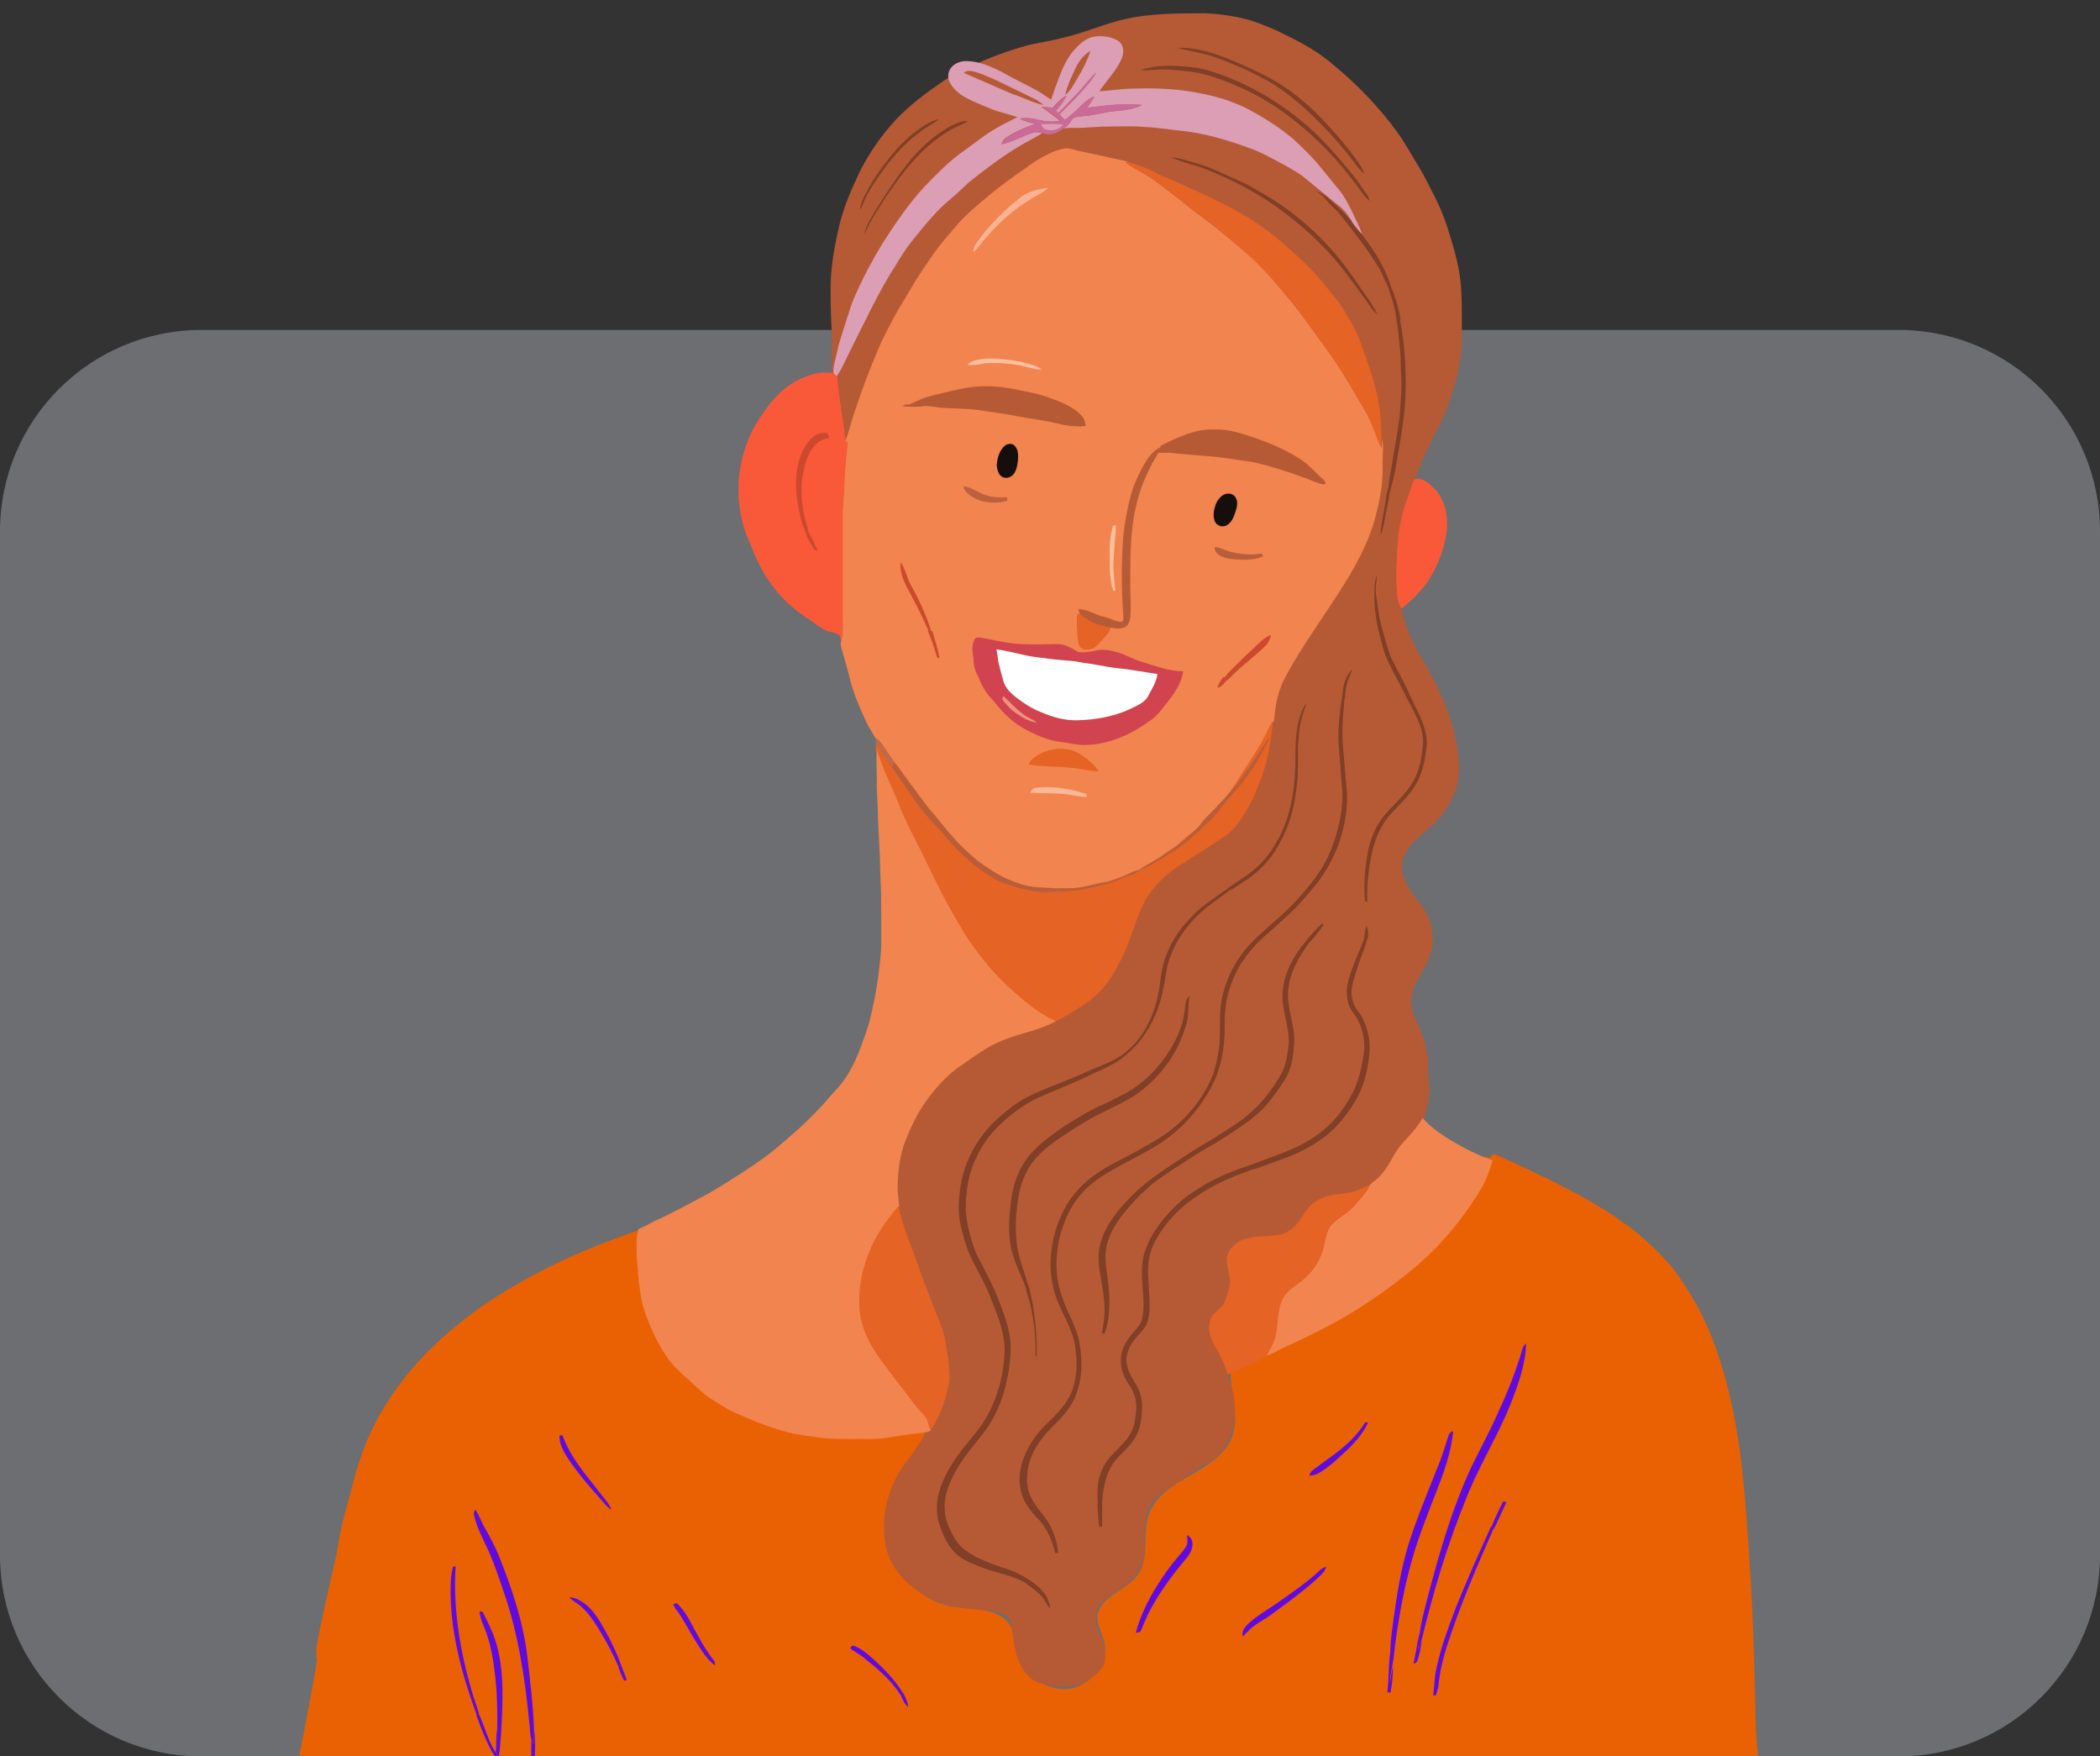 <?xml version="1.0" encoding="utf-8"?><!--Generator: Adobe Illustrator 25.2.0, SVG Export Plug-In . SVG Version: 6.00 Build 0)--><svg version="1.1" id="Layer_1" xmlns="http://www.w3.org/2000/svg" xmlns:xlink="http://www.w3.org/1999/xlink" x="0px" y="0px" viewBox="0 0 536 448.2" style="enable-background:new 0 0 536 448.2" xml:space="preserve"><rect x="0" y="0" width="536" height="448.2" fill="#333333" stroke="none"/><style type="text/css">.st0{opacity:0.35;}
	.st1{fill:#D6DCE5;}
	.st2{fill:#EA6103;}
	.st3{fill:#B65A35;}
	.st4{fill:#F2844F;}
	.st5{fill:#E56324;}
	.st6{fill:#F95939;}
	.st7{fill:#DC9EB5;}
	.st8{fill:#C96A98;}
	.st9{fill:#803F26;}
	.st10{fill:#DC9EB4;}
	.st11{fill:#FDB391;}
	.st12{fill:#FEBFA1;}
	.st13{fill:#160E0B;}
	.st14{fill:#B75B36;}
	.st15{fill:#BC603D;}
	.st16{fill:#FEBF9D;}
	.st17{fill:#CC492F;}
	.st18{fill:#B95E3A;}
	.st19{fill:#D1434F;}
	.st20{fill:#FFFFFF;}
	.st21{fill:#F09280;}
	.st22{fill:#C06946;}
	.st23{fill:#FDB796;}
	.st24{fill:#B95D38;}
	.st25{fill:#600ADD;}</style><g class="st0"><path class="st1" d="M484.6,448.2H51.4C23,448.2,0,425.2,0,396.8V135.6c0-28.4,23-51.4,51.4-51.4h433.2c28.4,0,51.4,23,51.4,51.4
		v261.2C536,425.2,513,448.2,484.6,448.2z"/></g><g><g><path class="st2" d="M76.7,446.5c-0.1,0.6-0.2,1.1-0.2,1.7h372.2c-0.1-1.1-0.2-2.1-0.3-3.2c-0.3-3.5-0.3-6.9-0.4-10.4
			c-0.3-15.6-1-31.3-2.2-46.9c-1-13.9-2.5-27-6.8-40.6c-2.1-6.5-4.4-11.9-8.2-17.9c-0.9-1.4-1.9-2.8-2.8-4.2
			c-0.8-1.1-1.6-2.1-2.8-3.4c-2.3-2.5-4.7-4.8-7.4-7c-1.3-1.1-2-1.6-3.6-2.7c-1.4-1-2.8-2-4.3-2.9c-2.9-1.9-6-3.6-9-5.2
			c-6.1-3.2-12.3-6.1-18.6-8.9c-0.2-0.1-0.3-0.2-0.5-0.3c-0.2,0-0.3,0-0.5,0c-0.6,0-0.9,0.6-1,1c-0.3-0.2-0.7-0.3-1-0.5
			c-1.3,2.5-4.3,3.4-6.9,3.7c-3,0.4-6,0.5-9,0.5c-1.2,0-2.4,0-3.6,0.1c-0.1,0-0.4,0-0.6,0.1c-2.9,5.8-7.3,11-12.1,15.4
			c-8.2,7.4-17.8,13.3-25.7,21c-3.2,3.1-6.2,6.7-7.1,11.1c-1.2,6.5,2.5,13.4,0.2,19.6c-3.5,9.3-18.1,10.5-21.3,19.9
			c-1.7,4.9,0.3,10.9-2.7,15.2c-2.9,4.3-10.1,5.7-10.4,10.9c-0.1,2.2,1.2,4.1,1.7,6.2c1.5,5.8-3.8,12-9.8,12.2
			c-6,0.3-11.5-4.7-12.7-10.5c-0.4-1.8-0.4-3.7-1.3-5.4c-2.5-4.8-9.3-4.3-14.7-5.1c-12.5-1.9-21-17.2-16.1-28.9
			c3-7,9.8-12.7,9.8-20.4c0-5.4-3.5-10.1-6.4-14.7c-8.1-12.8-12.1-28.2-11.3-43.3c0.2-3.6,1.2-7.9,4.6-9c1.4-0.4,2.9-0.2,4.3-0.6
			c1.4-0.4,2.6-2.1,1.8-3.3c-23.9,12.2-50.7,17.6-75.7,27.3c-25,9.7-49.7,25.4-60.4,50c-1.7,4-3,8.1-4,12.2
			c-0.2,0.8-0.4,1.5-0.6,2.3c-0.8,2.8-1.6,5.5-2.2,8.4c-0.4,2-0.8,4-1.1,6.1c-0.2,0.8-0.4,1.5-0.5,2.3c-0.8,3.3-3.9,17.1-4.5,20.7
			c-0.3,1.5-0.4,3-0.1,4.4c-0.1,0.4-0.1,0.9-0.2,1.3C80.5,427,77.7,441.4,76.7,446.5z"/><path class="st3" d="M287.9,4.7c5.9-1.2,11.9-1.3,17.9-1.3c1.9-0.1,3.9,0.1,5.8,0.3c2.8,0.4,5.5,0.8,8.2,1.7
			c2.9,1,5.8,2.2,8.5,3.6c4.3,2.1,8.6,4.5,12.2,7.7c6.1,5,11.6,10.8,16.2,17.1c2,2.8,3.6,5.8,5.4,8.7c1.6,2.6,2.9,5.4,4.3,8.1
			c1.7,3.4,3,7,4,10.6c1.4,4.5,2.5,9.1,2.6,13.8c0.2,4,0.1,8.1,0.1,12.1c-0.1,5-1.3,9.8-2.9,14.5c-1.2,4.1-3.4,7.8-5.2,11.6
			c-2.2,4.2-3.8,8.7-5.3,13.2c-2.1,5.3-2.9,11-2.9,16.7c-0.1,2.8-0.1,5.6,0.1,8.4c0.5,3.1,1.2,6.2,2.4,9.1c1.3,3.6,3.4,6.9,5.2,10.2
			c3.8,6.8,6.8,14.1,7.7,21.9c0.1,2.3,0.4,4.7-0.2,7.1c-0.9,3.7-2.9,7.1-5.5,9.9c-2.4,2.4-5.4,4.2-7.3,7.1c-1.5,2.2-1.9,5.2-0.7,7.6
			c1.5,3.9,5,6.5,6.4,10.4c1.1,3.4,1.1,7.2-0.5,10.4c-0.8,2-2.1,3.8-3.1,5.7c-0.8,1.6-1.2,3.5-1.1,5.3c0.2,3,2.1,5.5,3,8.4
			c0.8,2.5,1.4,5,1.3,7.6c-0.1,2,0.3,4,0.3,6.1c0.1,2.8-1,5.5-1.6,8.3c-0.3-0.1-0.5-0.2-0.8-0.4c-0.3,0.6-0.5,1.2-0.8,1.8
			c0.4,0.1,0.7,0.3,1.1,0.4c-1,4.3-2.3,8.6-4.5,12.4c-2.6,4.7-6.2,8.6-9.9,12.4c-2.9,2.8-5.9,5.5-9.2,7.9
			c-5.1,3.9-10.5,7.5-15.3,11.8c-1.9,1.8-4,3.6-5.5,5.8c-0.9,1.3-1.9,2.6-2.7,4c-1.2,1.9-1.8,4.2-2.1,6.4c-0.2,1.2-0.1,2.5,0.4,3.7
			c0.8,1.8,1.2,3.8,1.2,5.8c0,2.4,0.3,5-0.7,7.3c-1.3,3-3.2,5.9-6.2,7.4c-2,1-3.9,2.3-5.7,3.7c-2.7,2.1-6,3.4-8.2,6.1
			c-2.3,3.1-2.2,7.3-2.2,11c0.2,2.8-0.5,5.6-2.2,7.8c-1.5,2-3.6,3.3-5.6,4.6c-1.7,1.1-3.5,2.4-4.3,4.3c-0.7,2.1-0.3,4.4,0.8,6.3
			c1.1,1.9,1.4,4.1,1.3,6.3c0,1.1-0.6,2.1-1.3,2.8c-1.1,1.2-2.3,2.2-3.7,3c-1.5,0.9-3.3,1-5,1.1c-2.3,0.2-4.6-0.1-6.7-0.8
			c-1.6-0.5-3-1.6-3.9-3c-2-2.6-2.6-6-3-9.3c-0.2-1.4-0.2-2.9-1-4.1c-0.9-1.3-2.5-1.6-3.9-1.9c-3.6-0.6-7.3-0.5-10.8-1.4
			c-3.9-0.9-7.6-2.8-10.7-5.4c-3.2-2.8-5.7-6.7-6.2-11c-0.9-5.9,0.4-12,3.3-17.2c1.3-2.4,3.3-4.5,4.7-6.8c1-1.5,2.1-3,2.9-4.6
			c1-2.1,0.5-4.6-0.3-6.7c-0.8-2.3-1.8-4.6-2.8-6.9c-2.6-4.8-5.6-9.4-8.1-14.3c-1.8-4-3.2-8.3-4.4-12.5c-0.6-2.1-1.1-4.2-1.4-6.4
			c-0.8-6.1-0.5-12.3-0.1-18.4c0.1-1.5,0.3-3,0.5-4.4c3.3-1,6.6-2.2,10-3.3c0.1-0.5,0.2-1,0.3-1.5c-3.3,0.9-6.6,2.2-9.9,3.2
			c2.6-9.1,7.8-17.2,13.8-24.4c2.8-3.4,5.8-6.6,8.7-9.8c2.9-3.1,5.7-6.2,8.8-9.2c2.5-2.5,5.2-4.9,7.5-7.7c3-3.6,6.1-7.1,9.1-10.8
			c2.5-3.2,5-6.6,5.9-10.6c1.4-5.8,1.6-11.8,0.6-17.7c-1.3-8-4.4-15.6-7.8-22.9c-4.4-9.3-9.4-18.3-15.2-26.8
			c-2.9-4.4-5.8-8.7-8.9-12.8c-1.8-2.3-3.6-4.7-5.9-6.6c-1.4-1.3-2.9-2.4-4.6-3.1c-2.5-1.1-5.2-1.3-7.7-2c-2.8-0.8-5.9-1.3-8.1-3.4
			c-1.4-1.3-2.2-3-3-4.7c-1.9-3.8-2.6-8-2.8-12.2l-0.4,0.1c0.1-1.3,0.4-2.5,0.4-3.8c0-1.9,0.3-3.8,0.8-5.5c0.6-1.7,0.4-3.5,0.5-5.2
			c0.1-3.2,0-6.4,0-9.7c-0.2-3.5-0.3-7-0.3-10.5c-0.1-5.8,1-11.5,2.3-17.1c1.2-4.8,3.2-9.3,5.3-13.7c2.4-4.7,5.5-9.1,9.1-13
			c3.7-3.9,8.1-7.1,12.5-10.1c2.3-1.5,4.8-2.7,7.3-3.8c4.3-2,8.7-3.6,13.3-4.9c2.9-0.8,5.9-1.1,8.8-1.9
			C276.7,8.5,282.1,5.9,287.9,4.7z"/></g><g><path class="st4" d="M269.4,38.5c1.3-0.4,2.7-0.9,4-0.5c3.5,1,7.1,1.5,10.6,2.4c1.4,0.3,2.8,0.5,4.2,1c-0.2,0-0.6,0-0.8,0.1
			c2.1,1.6,4.6,2.7,6.8,4.2c3.1,2.3,6.2,4.6,9.2,7.1c2.5,2,5.2,3.8,7.7,5.9c2.5,2.1,5.1,4.1,7.5,6.3c3.5,3.1,6.6,6.6,9.6,10.3
			c3.9,4.5,7.2,9.5,10.8,14.3c2.7,3.8,5.1,7.7,7.4,11.7c1.1,1.9,2.4,3.8,3.3,5.9c1.1,2.3,1.8,4.7,2.9,7.1c0.1-0.8,0.1-1.5,0.2-2.3
			c0.4,2.4,0,4.8,0.1,7.2c0.1,5-1,9.9-2.4,14.7c-3.2,9.9-9.5,18.3-15.1,26.9c-2.7,4-5.3,8.1-7.5,12.3c-1.4,2.8-2.2,5.7-2.5,8.8
			c-0.1,0.7-0.1,1.4-0.3,2.1c-1.4,2.2-2.4,4.7-3.7,6.9c-1.9,3.1-4,6.2-6,9.2c-2.3,3.4-4.6,6.8-7.7,9.5c-2,2.1-4.6,3.5-6.6,5.6
			c-2.8,2.7-6.2,4.8-9.5,6.7c-2.8,1.6-5.9,2.3-8.9,3.3c-2.6,0.8-5.3,1.7-8.1,1.5c-1-0.1-2,0.5-3,0.7c-5.2,0.6-10.5-0.3-15.3-2.5
			c-3.3-1.6-6.2-3.8-9-6.2c-3.4-3-6.1-6.6-9-10.1c-3-3.6-5.5-7.5-8.4-11.2c-1.9-2.8-3.9-5.5-6-8.2c-0.9-1.8-2.1-3.4-2.9-5.2
			c-1.5-3.3-3-6.6-3.9-10.1c-0.7-2.7-1.4-5.4-2.2-8c-0.2-0.6-0.4-1.3-0.3-1.9c0.6-2.2,0.4-4.5,0.4-6.8c0.1-8.7,0-17.3,0-26
			c0-2.2,0.4-4.4,0.4-6.6c0.1-3.9,0.5-7.8,0.9-11.7c-0.2,0.1-0.4,0.1-0.6,0.2c0-0.1,0-0.4,0-0.5c0.9-2.1,1.4-4.3,2.1-6.5
			c1.9-5.8,4-11.5,6.4-17.1c1.1-2.7,2.5-5.2,3.8-7.7s2.9-4.9,4.3-7.3c1.9-3.4,4.1-6.5,6.3-9.7c1.7-2.3,3.6-4.5,5.5-6.7
			c2.1-2.5,4.6-4.6,7.1-6.7c3.5-3,7.2-5.7,11-8.3C264.6,40.8,266.9,39.5,269.4,38.5z"/><path class="st5" d="M287.3,41.5c0.2,0,0.6,0,0.8-0.1c2.6,0.7,5.1,1.7,7.5,3c2.1,1.1,4.3,1.7,6.4,2.8c1.9,1,3.8,1.7,5.7,2.6
			c3.1,1.5,6.3,3,9.3,4.8c4.7,2.6,9,6.1,13,9.7c2.9,2.6,5.7,5.3,8.1,8.4c1.4,1.9,3.1,3.6,4.4,5.6c1.8,3,3.7,5.9,4.8,9.2
			c1.1,3.2,2.3,6.3,3.2,9.5c1.5,4.8,2.1,9.8,2.1,14.8c0,0.8-0.1,1.5-0.2,2.3c-1-2.3-1.8-4.8-2.9-7.1c-0.9-2.1-2.2-3.9-3.3-5.9
			c-2.3-4-4.7-7.9-7.4-11.7c-3.6-4.8-6.9-9.8-10.8-14.3c-3-3.6-6.1-7.2-9.6-10.3c-2.5-2.2-5-4.2-7.5-6.3c-2.4-2.1-5.2-3.8-7.7-5.9
			c-3-2.5-6.1-4.8-9.2-7.1C292,44.1,289.5,43.1,287.3,41.5z"/><path class="st6" d="M206,96c2.2-0.9,4.8-1.2,7.1-0.7c0.6,0.2,0.6,0.9,0.6,1.4c0.5,5.2,1.5,10.4,2.1,15.6c0,0.1,0,0.4,0,0.5
			c0.2-0.1,0.4-0.1,0.6-0.2c-0.4,3.9-0.8,7.8-0.9,11.7c-0.1,2.2-0.4,4.4-0.4,6.6c0,8.7,0,17.3,0,26c0,2.3,0.2,4.6-0.4,6.8
			c-0.1-0.5-0.2-1-0.3-1.4c-0.7-0.8-1.8-0.9-2.7-1.1c-1.1-0.3-2.1-1-3-1.6c-2-1.5-4.2-2.7-6.1-4.4c-4.2-3.4-7.4-7.9-9.6-12.8
			c-1-2.5-2.2-4.9-3-7.5c-3.2-10-1.3-21.4,5-29.8C197.7,101.1,201.3,97.6,206,96z"/><path class="st6" d="M360.9,122.6c0.2-0.5,0.8-0.4,1.2-0.4c1.5,0.1,2.6,1.2,3.6,2.1c3,2.7,3.9,7,3.6,10.8c-0.5,4.6-2.2,9.1-4.7,13
			c-1.8,2.8-4.3,5-6.8,7.2c-1.3-1.5-1.2-3.6-1.3-5.5c-0.3-3.4,0-6.8,0.2-10.3c0.2-3.7,0.8-7.3,2-10.8
			C359.5,126.7,360,124.5,360.9,122.6z"/><path class="st5" d="M321.2,190.8c1.4-2.2,2.3-4.7,3.7-6.9c-0.4,5.1-1.3,10.2-3.1,15c-1.1,2.8-2.2,5.7-3.9,8.3
			c-1.3,2.2-2.8,4.4-4.9,5.9c-3.4,2.4-6.9,4.5-10.4,6.8c-4.2,2.4-7.9,5.7-10.3,9.9c-2.3,4.2-3.3,8.9-5.3,13.2
			c-2.1,4.7-4.8,9.4-9.1,12.5c-2.8,1.9-5.6,3.8-8.8,5.2c-4.2-1.9-7.9-5-11.3-8.1c-3.5-3.1-6.6-6.8-9.3-10.5
			c-2.5-3.3-4.3-6.9-6.4-10.4c-2.6-4.8-4.9-9.7-7.3-14.5c-2-3.9-4-7.7-5.6-11.8c-1-2.7-2.3-5.3-3.4-7.9c-0.8-1.9-1.4-3.9-2.2-5.9
			c-0.2-0.8,0-1.6,0.1-2.3c2.1,2.7,4.1,5.4,6,8.2c2.8,3.7,5.4,7.6,8.4,11.2c2.8,3.5,5.6,7.1,9,10.1c2.8,2.4,5.7,4.6,9,6.2
			c4.7,2.2,10.1,3.1,15.3,2.5c1-0.2,1.9-0.8,3-0.7c2.8,0.2,5.5-0.7,8.1-1.5c3-1,6.1-1.7,8.9-3.3c3.4-1.9,6.7-4,9.5-6.7
			c2-2,4.6-3.5,6.6-5.6c3.1-2.7,5.4-6.1,7.7-9.5C317.2,196.9,319.3,193.9,321.2,190.8z"/><path class="st4" d="M258,252.4c-3.5-3.1-6.6-6.8-9.3-10.5c-2.5-3.3-4.4-6.9-6.4-10.4c-2.7-4.7-4.9-9.7-7.3-14.5
			c-2-3.9-4-7.7-5.6-11.8c-1-2.7-2.3-5.3-3.4-7.9c-0.8-1.9-1.4-3.9-2.2-5.9c-0.2,2.4,0,4.8,0,7.3c-0.1,3.4,0.3,6.8,0.3,10.2
			c0.2,3.4,0.3,6.8,0.5,10.2c0,3.5,0.3,7,0.3,10.5c0,4.2,0.1,8.5,0,12.7c-0.5,6.1-1.4,12.1-2.9,18c-0.7,2.8-1.8,5.5-2.8,8.2
			c-1.1,2.7-2.4,5.3-4.2,7.7c-1.2,1.6-2.7,3-4,4.6c-3.2,3.6-6.6,6.9-10.2,9.9c-1.8,1.6-3.7,3.2-5.6,4.6c-4,2.9-8.2,5.5-12.4,8.1
			c-2.8,1.7-5.7,3.1-8.6,4.7c-2.3,1.1-4.5,2.4-6.8,3.3c-0.8,0.4-1.6,0.9-2.4,1.3c-0.2,0.1-0.4,0.2-0.5,0.2c-0.2,0.1-0.4,0.2-0.6,0.3
			c-0.3,0.2-0.6,0.3-0.9,0.4c-0.7,2-0.5,4.2-0.5,6.3c0.2,3.7,0.5,7.4,1.1,11.1c0.5,2.7,1.5,5.4,2.6,7.9c1.1,2.6,2.5,5.2,4.1,7.5
			c2.2,3.2,5.5,5.6,8.3,8.3c2,1.9,4.4,3.2,6.7,4.6c1.9,1.2,4,1.9,6,2.8c3,1.3,6.2,2.4,9.4,3.3c2.6,0.7,5.3,1,8,1.4
			c3.6,0.5,7.2,0.4,10.8,0.4c2.3,0,4.5,0.1,6.7-0.3c2.8-0.4,5.6-0.9,8.4-1.2c1-0.1,2.1-0.1,3-0.7c-0.4-0.7-0.6-1.5-0.8-2.3
			c-0.3-1-1-1.7-1.7-2.4c-1.4-1.5-2.6-3.1-3.8-4.8c-1.1-1.5-2.4-3-3.5-4.5c-2.7-3.6-5.5-7.1-7.1-11.3c-1.1-3-1.6-6.2-1.3-9.4
			c0.3-4.2,1.5-8.4,3.3-12.3c1.7-3.8,4.2-7.1,6.8-10.2c-0.1-1.6-0.4-3.2-0.4-4.8c0.1-4,0.5-8.1,2-11.9c1.4-3.5,3-6.9,5.2-10
			c2.5-3.5,5.4-6.8,9-9.2c3.2-2.2,6.3-4.6,9.9-6.1c4.6-2.1,9.8-2.7,14.3-5.2C265.1,258.6,261.5,255.5,258,252.4z"/><path class="st4" d="M371.4,291.6c-3-1.7-6-3.7-8.3-6.3c-1.4,2.5-3.4,4.5-5.3,6.6c-2.2,2.5-3.2,5.8-5.6,8.2
			c-0.7,0.9-1.8,1.4-2.5,2.2c-0.4,0.8-0.9,1.7-1.5,2.4c-1.4,1.6-2.6,3.3-4.3,4.6c-1.7,1.4-3.9,2.4-4.9,4.5c-0.8,1.9-0.9,3.9-1.6,5.8
			c-0.8,2.5-2.4,4.7-4.3,6.5c-1.6,1.5-3.7,2.5-5.1,4.3c-2,2.8-1.8,6.5-2.3,9.8c-0.4,2.1-1.4,4-2.5,5.8c1.5-0.5,2.8-1.3,4.2-2
			c4.1-1.8,8.1-3.8,12.1-5.9c7.4-3.9,14.3-8.7,20.8-14c7.1-5.8,13-12.9,17.7-20.7c1.4-2.3,2.2-4.8,3-7.3
			C377.6,294.9,374.4,293.4,371.4,291.6z"/><path class="st5" d="M346.8,303.6c1-0.4,1.9-0.9,2.9-1.3c-0.4,0.8-0.9,1.7-1.5,2.4c-1.4,1.6-2.6,3.3-4.3,4.6
			c-1.7,1.4-3.9,2.4-4.9,4.5c-0.8,1.9-0.9,3.9-1.6,5.8c-0.8,2.5-2.4,4.7-4.3,6.5c-1.6,1.5-3.7,2.5-5.1,4.3c-2,2.8-1.7,6.5-2.3,9.8
			c-0.3,2.1-1.4,4-2.5,5.8c-1.8,1.3-4,2.1-6,3.1c-1.3,0.6-2.5,1.2-3.9,1.6c-0.6-2.3-1.6-4.5-2.8-6.5c-0.9-1.6-1.9-3.3-1.9-5.3
			c0.1-1.4,0.3-2.9,1.4-3.8c1.2-1.1,2.5-2.1,2.9-3.7c0.5-1.7,1.3-3.3,1-5.1c-0.2-1.6-0.8-3.2-0.8-4.8c0.1-2,1.6-3.8,3.3-4.8
			c1.8-0.8,3.9-1.2,5.9-1.2c1.9-0.2,4-0.1,5.8-0.9c1.7-0.8,3.1-2.3,4.1-3.9c0.9-1.4,1.8-2.9,3.3-3.9c1.8-1.3,4-1.9,6.2-2.1
			C343.5,304.5,345.2,304.3,346.8,303.6z"/><path class="st5" d="M222.5,318c1.7-3.8,4.2-7.1,6.8-10.2c0.9,4.2,2.5,8.2,4,12.2c1.4,4,2.8,8,4.4,11.9c0.7,2.1,1.7,4,2.4,6.1
			c1.2,3,1.5,6.2,2,9.4c0.1,2.2,0.5,4.4-0.1,6.5c-0.8,3.9-2.2,7.7-4.4,11c-0.4-0.7-0.6-1.5-0.8-2.3c-0.3-1-1.1-1.7-1.7-2.4
			c-1.4-1.5-2.6-3.1-3.8-4.8c-1.1-1.5-2.4-3-3.5-4.5c-2.7-3.6-5.5-7.1-7.1-11.3c-1.1-3-1.6-6.2-1.3-9.4
			C219.5,326,220.8,321.8,222.5,318z"/></g><g><path class="st5" d="M275,156.7c1.8-0.3,3.4,0.8,4.8,1.6c1.1,0.7,2.4,1.1,3.6,1.4c0.2,1.4-1,2.3-1.8,3.3c-1,1-1.9,2.4-3.4,2.7
			c-0.8,0.1-1.9,0.2-2.5-0.6s-0.6-1.9-0.7-2.8C274.9,160.5,274.7,158.6,275,156.7z"/><path class="st5" d="M263.7,193.5c2.4-1.9,5.8-2.8,8.8-2.3c1.9,0.3,3.6,1.4,5.1,2.6c1,0.9,2.1,1.8,2.8,3c-2.5,0-4.8-0.8-7.3-0.9
			c-3.5-0.4-7-0.2-10.5-0.8C262.8,194.5,263.2,193.9,263.7,193.5z"/><path class="st7" d="M279.7,9.3c2-0.2,4.1,0.1,5.8,1.2c1.5,1.1,1.4,3.2,0.7,4.7c-1.4,3-3.8,5.4-5.6,8.1c3-0.2,6-0.7,9-0.7
			c8-0.3,16,0.5,23.7,3c1.9,0.8,3.9,1.4,5.7,2.5c3.9,2.1,7.7,4.5,11.1,7.4c2.4,2.2,4.8,4.5,6.8,7c1.5,1.8,3,3.7,4.5,5.5
			c1.6,1.8,2.7,4,3.8,6.2c0.8,1.9,1.9,3.6,2.4,5.6c-1-1.1-1.9-2.2-2.7-3.4c0.1,0,0.3,0.1,0.5,0.2c-0.6-0.2-1.4-1.9-1.9-2.4
			c-0.7-0.8-1.5-1.6-2.4-2.2c-1.6-1.3-8.4-6.9-8.8-7.2c-1.8-1.2-3.7-2.3-5.6-3.3c-2.4-1.3-4.9-2.7-7.5-3.6c-5.9-2.2-12-4-18.3-4.6
			c-2.9-0.3-5.8-0.8-8.8-0.9c-3.2-0.3-6.5-0.1-9.7-0.1c-2,0-3.9,0.2-5.9,0.3c-1.7,0.1-3.4-0.1-5.1,0.2c0.6-0.4,1.2-0.8,1.6-1.4
			c0.4-0.5,0.7-1.3,1.5-1.5s1.6-0.2,2.3-0.3c2.8-0.2,5.5-1.1,8.3-1.3c2.2-0.2,4.4-0.5,6.4-1.5c-4.7-0.5-9.4,0.2-14.1,0.7
			c0.8-0.9,1.4-1.9,1.9-2.9c-1.8,0.7-3.1,2.1-4.4,3.4c-1,0.9-2,1.8-3.1,2.6c-0.5-0.5-0.9-1-1.4-1.4c1.6-1.7,3.4-3.3,5-5.1
			c1.5-1.8,3.3-3.5,4.4-5.6c-1.8,1.6-3.2,3.7-4.9,5.4c-1.6,1.6-3.1,3.3-4.8,5c-0.2-0.2-0.4-0.4-0.7-0.6c1-1.2,2-2.5,2.7-3.9
			c-1.3,0.8-2.4,1.9-3.4,3.1c-1-0.1-2-0.2-3-0.3c1.6,1.2,3.3,2.3,4.8,3.6c-2.1,0.5-4.3,0.1-6.4-0.4c-1.3-0.3-2.6-0.4-3.8-0.1
			c1.3,0.7,2.6,1,4,1.3c-2.6,0.9-5.2,2-7.5,3.5c-0.6,0.4-0.9,1.1-1.2,1.7c2.9-0.6,5.4-2.2,8.2-3c0.7-0.2,1.5,0,2.2,0.2
			c-2.2,1.4-4.6,2.5-6.8,3.9c-4.2,2.6-8.1,5.6-12,8.7c-1.5,1.4-3,2.9-4.6,4.2c-3.8,3.1-6.8,7-9.9,10.8c-1.6,2-2.9,4.1-4.2,6.3
			c-2.3,3.5-4.2,7.1-6.1,10.8c-2.6,5.1-5.1,10.2-7.6,15.3c-0.4,0.7-0.8,1.4-1.2,2c-0.4-0.4-1-0.7-0.9-1.2c0-1.6,0.6-3.2,0.9-4.7
			c0.6-2.9,1.6-5.7,2.5-8.6c0.7-2,1.2-4,2.1-5.9c2-4.6,4.4-9.1,7-13.4c3.3-5.1,6.7-10.2,10.8-14.6c2.8-2.9,5.6-5.8,8.9-8.3
			c3.2-2.2,6.2-4.8,9.6-6.7c1.7-1,3.5-1.8,5.2-2.7c-2.2-0.8-4.5-1.2-6.7-2.1s-4.4-1.8-6.5-2.9c-1.7-0.9-3.2-2.2-4.1-3.9
			c-0.6-1.2-0.5-2.8,0.5-3.9s2.6-1.6,4.1-1.5c3.1,0.1,5.9,1.4,8.6,2.7c3.1,1.8,6.4,3.3,9.6,5.1c1,0.6,2,1.4,3.1,2
			c0.7-2.1,1.4-4.1,2.2-6.1c1-2.6,2.2-5.1,4.2-7.1C276.1,10.7,277.7,9.5,279.7,9.3z M274.1,18.3c-0.9,1.9-1.8,3.9-2.2,5.9
			c1.3-1,2.1-2.5,2.9-3.9c1.4-2.3,2.7-4.7,3.5-7.3C276.2,14.2,275,16.2,274.1,18.3z M258.4,24c2.7,0.8,5.2,2.3,8,2.8
			c-0.6-0.5-1.2-0.9-1.8-1.3c-2.8-1.4-5.6-2.7-8.4-4.1c-2.2-1.1-4.4-2.1-6.8-2.9c-1.1-0.3-2.5-0.8-3.4,0.1L258.4,24z"/><path class="st8" d="M274.9,23.9c1.7-1.7,3-3.8,4.9-5.4c-1.1,2.1-2.8,3.8-4.4,5.6c-1.6,1.8-3.3,3.3-5,5.1c0.5,0.5,0.9,1,1.4,1.4
			c1.1-0.8,2.1-1.7,3.1-2.6c1.4-1.3,2.7-2.7,4.4-3.4c-0.5,1.1-1.2,2-1.9,2.9c4.7-0.6,9.4-1.3,14.1-0.7c-2,1-4.2,1.3-6.4,1.5
			c-2.8,0.2-5.5,1.1-8.3,1.3c-0.8,0.1-1.6,0.1-2.3,0.3c-0.8,0.1-1,0.9-1.5,1.5c-0.4,0.6-1,1.1-1.6,1.4c-1.5,1.2-3.4,1.9-5.2,1.2
			c-0.7-0.2-1.5-0.4-2.2-0.2c-2.8,0.8-5.3,2.4-8.2,3c0.3-0.6,0.6-1.3,1.2-1.7c2.3-1.5,4.9-2.6,7.5-3.5c-1.4-0.3-2.8-0.7-4-1.3
			c1.3-0.3,2.6-0.2,3.8,0.1c2.1,0.5,4.3,0.9,6.4,0.4c-1.5-1.4-3.2-2.4-4.8-3.6c1,0.1,2,0.2,3,0.3c1-1.2,2.1-2.3,3.4-3.1
			c-0.7,1.4-1.6,2.7-2.7,3.9c0.2,0.2,0.4,0.4,0.7,0.6C271.8,27.2,273.3,25.5,274.9,23.9z"/><g><path class="st9" d="M236.8,31.5c0.9-0.5,1.8-0.9,2.8-1.1c-1.3,1.2-3,1.9-4.4,3c-3.8,2.7-7,6.2-9.7,9.9c-1.6,2.2-3.2,4.5-4.4,6.9
				c-0.6,1.1-0.9,2.3-1.6,3.4c0.1-1.6,0.9-3.1,1.6-4.5c2.1-4,4.8-7.6,7.7-11C231.1,35.6,233.7,33.3,236.8,31.5z"/><path class="st9" d="M243.4,31.8c1.1-0.5,2.4-1,3.7-0.9c-1.6,1-3.5,1.5-5,2.6c-7.1,4.2-12.1,10.9-16.6,17.7c-1.4,2.3-3,4.5-4.1,7
				c-0.2,0.5-0.5,1.1-0.8,1.6c0.4-2.3,1.8-4.2,2.9-6.2c2.8-4.5,5.7-8.9,9.1-13C235.6,37.1,239.2,33.8,243.4,31.8z"/></g><path class="st10" d="M265.7,31.7c1.9,0,3.8-0.2,5.7,0.1c-1.1,1.3-3,1.8-4.6,1.2C266.2,32.8,266,32.2,265.7,31.7z"/><path class="st11" d="M260.7,50.2c2-1.5,4.5-1.9,6.8-2.3c-1.3,1.4-3.1,2-4.7,3.1c-4.2,2.5-7.9,5.9-11.1,9.6
			c-1.1,1.2-1.9,2.7-3.3,3.7c0.1-0.7,0.2-1.5,0.7-2.1C252.3,57.6,256.3,53.6,260.7,50.2z"/><path class="st12" d="M246.9,93.1c1.3-1.3,3.2-1.4,4.9-1.6c3.1-0.1,6.1,0.3,9.1,0.9c1.7,0.5,3.6,0.8,5,1.9c-1.9,0-3.8-0.7-5.7-1.1
			c-2.9-0.5-5.9-0.7-8.8-0.5C249.9,93,248.4,93.3,246.9,93.1z"/><path class="st3" d="M274.1,104.4c-2.2-1.5-4.6-2.3-7.1-3.2c-2.6-0.9-5.4-1.3-8.1-1.9c-3.6-0.7-7.3-1-11-0.5
			c-3.2,0.4-6.3,1.3-9.4,2c-2.3,0.5-4.4,1.4-6.5,2.5c-0.6-0.3-1.2,0-1.6,0.4c1.9,0.1,3.8,0.2,5.7-0.1c0.7,0,1.5,0.1,2.2,0.2
			c3.7,0.6,7.4,0.3,11.1,0.8c3.6,0.5,7.1,1,10.7,1.7c3.1,0.6,6.3,0.9,9.4,1.7c2.5,0.6,5.1,1,7.6,0.7
			C277.1,106.8,275.6,105.4,274.1,104.4z"/><path class="st3" d="M296.3,113.7c4.3-2.1,8.8-4.3,13.6-4.1c3.7-0.2,7.2,1.1,10.6,2.2c4.5,1.6,8.9,3.5,12.7,6.3
			c1.6,1.3,3,2.9,4.6,4.3c0.4,0.3,0.9,1.2,0,1.2c-1.6-0.2-3.1-1.1-4.6-1.6c-4.4-1.6-8.9-3.1-13.5-4.1c-4.2-0.6-8.3-1.3-12.5-1.6
			c-2.7-0.2-5.4-0.4-8.1-0.7c-1.2-0.2-2.4,0.1-3.5-0.1c0.2-0.4,0.4-0.9,0.5-1.4C296.2,114,296.3,113.8,296.3,113.7z"/><path class="st13" d="M257.4,113.3c0.6-0.1,1.3,0,1.7,0.6c0.9,1,0.8,2.5,0.7,3.8c-0.2,1.3-0.4,2.7-1.4,3.6c-0.8,0.8-2.3,0.9-3.1,0
			c-0.6-0.7-0.8-1.6-0.9-2.5c0.1-1.6,0.5-3.3,1.6-4.6C256.4,113.8,256.8,113.4,257.4,113.3z"/><path class="st14" d="M292.8,117.2c-1.8,2.9-3.3,6-4.2,9.3c-0.9,3.4-1.5,6.8-1.9,10.3c-0.5,6.6-0.5,13.3,0,19.9
			c0,0.7,0.2,1.5-0.4,2c-1.6,0-3-1-4.5-1.3c-2.2-0.5-4.2-1.9-6.5-2c0.1,0.4,0,0.9,0.4,1.3c1.7,1.4,3.6,2.6,5.8,3
			c1.8,0.4,3.7,1.1,5.5,0.4c1-0.4,1.4-1.6,1.5-2.6c0.3-3.1-0.1-6.2,0-9.4c0-6.5,0-13.2,1.6-19.5c0.8-3.6,2.3-7.1,4-10.4
			c0.5-0.9,1.1-1.8,1.6-2.7c0.2-0.4,0.4-0.9,0.5-1.4C294.8,114.8,293.7,115.9,292.8,117.2z"/><path class="st15" d="M245.9,124.1c2.2,0.2,3.9,1.8,5.9,2.3c1.7,0.6,3.5,0.5,5.3,0.5c0,0.3,0,0.6,0,0.9c-2.8,0.8-6,0.6-8.6-0.8
			C247.4,126.3,246.1,125.5,245.9,124.1z"/><path class="st13" d="M313,126c1-0.2,2.1,0.2,2.5,1.2c0.6,1.2,0.1,2.6-0.3,3.8s-1,2.5-2.2,3.1c-1,0.5-2.4,0.1-2.9-1
			c-0.6-1.4-0.3-3,0.2-4.4C310.8,127.5,311.7,126.3,313,126z"/><path class="st16" d="M284.1,134.1c0.2,0,0.5,0,0.7-0.1c0,2.6-0.4,5.1-0.5,7.7c-0.3,3,0,5.9,0.4,8.9c-0.1,0.1-0.4,0.2-0.5,0.3
			c-1.2-3.4-0.9-7-1-10.5C283.2,138.2,283.5,136.1,284.1,134.1z"/><path class="st17" d="M205.5,132.6c-0.9-3.9-1.3-7.9-0.5-11.9c0.5-2.6,1.3-5.2,3.1-7.2c0.9-1,2.2-1.5,3.5-1.7
			c-0.1-0.5-0.1-1.3-0.8-1.3c-2.2-0.4-4,1.4-5.1,3.1c-2.8,4.4-2.9,9.9-2.1,14.9c0.5,2.5,0.9,5,2,7.3c0.4,1.7,1.5,3.1,2.3,4.6
			c0.2,0,0.6,0,0.8,0.1c-0.7-1.7-1.5-3.3-2.4-4.9C206.2,134.6,205.8,133.6,205.5,132.6z"/><path class="st18" d="M310,139.6c0.7,0,1.4,0.2,2.1,0.5c2.2,1,4.6,1.3,6.9,1.4c1,0.1,2-0.2,3.1-0.2c0.1,0.2,0.2,0.5,0.3,0.7
			c-2.7,1.1-5.7,0.9-8.5,0.6C312.3,142.4,310,141.6,310,139.6z"/><path class="st17" d="M238,161.1h-0.3c-1.3-4.2-3.2-8.2-5.3-12c-1-1.8-1.3-3.9-2.5-5.6c-0.4,3,1.2,5.6,2.5,8.1
			c1.7,3.1,3.2,6.2,4.6,9.4h-0.2c1,2.2,1.7,4.5,2.4,6.8c0.1,0,0.4,0.1,0.6,0.2C239.4,165.6,238.6,163.3,238,161.1z"/><path class="st19" d="M248.8,163.1c0.3-0.6,1-0.4,1.5-0.4c2.8,0.5,5.6,1.2,8.4,1.5c2.8,0.3,5.7,0.3,8.5,0.2c1.8,0,3.7-0.3,5.4,0.6
			c0.4,0.2,0.7,0.3,1.1,0.5c0.5,0.3,1,0.7,1.6,0.9c0.7,0.1,1.4,0.1,2.2,0c0.8-0.1,1.5-0.2,2.3-0.4c1.7-0.4,3.5-0.1,5.2,0.4
			c2.3,0.6,4.4,2,6.8,2.6c3.3,1,6.6,2.3,10.2,2.3c-0.6,4-3.4,7.1-5.8,10.1c-1.4,1.9-3.5,3.1-5.5,4.4c-4.1,2.5-8.8,4.2-13.6,4.3
			c-2,0.1-3.9-0.5-5.9-0.7c-1.9-0.2-3.7-0.7-5.5-1.4c-3.2-1.3-6.4-3-8.9-5.5c-1.4-1.3-2.6-3-3.9-4.4c-1.4-1.5-2.4-3.3-3.1-5.2
			c-0.8-1.4-1.4-3-1.3-4.6C248.3,166.7,247.8,164.7,248.8,163.1z"/><path class="st20" d="M254.3,165.7c3.2,0.4,6.3,1.4,9.5,1.9c3,0.4,6.1,0.8,9.1,1c1.8,0.1,3.6,0.6,5.5,0.8c2.6,0.4,5.1,1,7.8,1.2
			c3.1,0.4,6.1,0.9,9.2,1.4c-0.2,2-1.4,3.8-2.3,5.5c-0.9,1.9-3.1,2.6-4.8,3.5c-4.2,1.9-8.8,2.7-13.4,2.8c-3.3,0.1-6.5-0.9-9.5-2.2
			c-2.2-0.9-4.2-2.2-6-3.6c-1.4-1.1-2.8-2.4-3.3-4.2c-0.4-1.4-0.8-2.8-1.1-4.2C254.6,168.3,254.7,167,254.3,165.7z"/><g><path class="st17" d="M319.9,165.5c-1.7,1.5-3.3,3.1-4.9,4.7c-0.8,0.8-1.7,1.6-2.4,2.6c-0.1,0-0.3,0-0.4,0
				c-0.6,0.8-1.2,1.7-1.5,2.7c1-0.1,1.7-1,2.3-1.8c0.2-0.1,0.5-0.3,0.7-0.5c2.9-3.1,6.4-5.5,9.4-8.5c0.7-0.7,1.1-1.7,1.3-2.7
				C322.6,162.7,321.3,164.2,319.9,165.5z"/></g><path class="st21" d="M256.1,177.6c1.7,1.6,3.2,3.3,5,4.6c1.1,0.9,2.5,1.3,3.6,2.2c-1.9-0.2-3.6-1.2-5.2-2.3
			c-1.5-1-2.7-2.3-3.7-3.7C255.9,178.1,256,177.9,256.1,177.6z"/><path class="st22" d="M223.7,188.3c1.2,1,2,2.4,2.9,3.7c0.6,1,1.4,1.8,1.9,2.9c-0.2,0.4-0.4,0.9-0.6,1.3c-1.5-1.9-2.7-4-3.9-6
			C223.6,189.6,223.6,188.9,223.7,188.3z"/><path class="st23" d="M264.6,201c4.3-0.5,8.6,0.3,12.7,1.6c0,0.2,0,0.6,0,0.8c-2.1-0.1-4.1-0.7-6.2-0.8c-2.7-0.3-5.4-0.1-8.1-0.3
			C263.2,201.5,263.8,201,264.6,201z"/><path class="st24" d="M323.7,188.5c-3.9,5.9-7.7,11.9-12.7,16.8c-1.4,1.7-3.1,3-4.4,4.8c-1,1.4-2.3,2.4-3.6,3.6
			c-1.8,1.7-3.9,2.9-5.9,4.3c-2.1,1.6-4.5,2.6-6.6,4.1c-0.8,0-1.5,0.5-2.3,0.8c-1.7,0.8-3.6,1.5-5.4,2.1c-2.6,0.3-5,1.2-7.6,1.5
			c-1.9,0.3-3.8,0.1-5.7,0.2c-3.2-0.3-6.5-0.1-9.5-1.3c-2.2-0.7-4.4-1.7-6.4-3c-1.6-1.1-3.3-2-4.7-3.3c-1.9-1.6-3.8-3.4-5.5-5.3
			c-2-2.2-3.7-4.5-5.7-6.8c-2.2-2.6-4.1-5.5-6.2-8.2c-1.1-1.4-2-2.9-3.2-4.3c-0.2,0.4-0.4,0.9-0.6,1.3c3.6,5.3,7.1,10.9,11.6,15.4
			c1.3,1.3,2.5,2.9,3.8,4.3c3.2,3.4,6.7,6.5,10.8,8.8c1.9,1.1,4,1.7,6.1,2.2c3.2,0.9,6.6,1.4,10,0.9c4.6,0.3,9-1,13.4-2.1
			c1.2-0.4,2.4-0.9,3.6-1.4c1.5-0.6,3.1-1,4.4-2.1c0.3,0,0.6-0.2,0.9-0.3c2.3-1.2,4.6-2.6,6.8-4c2.6-1.5,4.8-3.6,7.1-5.6
			c1.7-1.8,3.7-3.3,5.1-5.3c2.1-2.8,4.6-5.2,6.6-8c2.5-3.1,4.3-6.8,6.2-10.3C324,188.6,323.9,188.5,323.7,188.5z"/><path class="st25" d="M388,346.2c0.4-1.2,0.5-2.6,1.5-3.4c0,2.7-0.6,5.4-1.3,8c-1.6,5.4-3.8,10.5-6.3,15.5
			c-2.6,5.2-5.4,10.4-7.6,15.9c-4.8,11.7-8.4,23.8-11.4,36.1c-0.3,0.9-0.7,1.9-1,2.8c0.2-1.5,0.4-3,0.5-4.5c0.3-2.7,1.1-5.3,1.7-7.9
			c3-11.4,6.2-22.9,11.1-33.6c2.4-5.1,5.2-10,7.4-15.2C384.7,355.5,386.5,350.9,388,346.2z"/><path class="st25" d="M348.4,363c0.2,0,0.6,0,0.8,0c-1.9,4.1-5.3,7-8.5,9.9c-1.4,1.2-2.9,2.4-4.5,3.2c-0.6,0.3-1.3,0.4-2,0.5
			c0.2-1.4,1.7-1.9,2.7-2.8C341.2,370.7,345.7,367.6,348.4,363z"/><path class="st25" d="M369.4,367.3c0.3-0.9,0.5-1.9,1.5-2.1c-0.5,5.6-2.5,10.9-4.5,16c-2.1,5.4-4.3,10.9-5.9,16.5
			c-2,6.9-3.3,14-4.3,21.2c-0.3,2-0.4,4-0.8,6c-0.3,1.4-0.5,2.8-0.7,4.2c-0.1-2.9,0.2-5.8,0.2-8.7c0.1-2.5,0.5-5,0.8-7.4
			c0.9-6.4,1.9-12.7,3.8-18.9c2-6.3,4.5-12.3,6.9-18.4C367.6,373,368.5,370.2,369.4,367.3z"/><path class="st25" d="M142.8,366.3c0.2,0,0.6,0,0.8,0c1.4,4,3.9,7.5,6.5,10.8c1.5,1.9,3,3.8,4.5,5.7c0.6,0.7,1.1,1.6,1.5,2.5
			c-1.3-0.8-2.2-2.1-3.2-3.2c-2.5-2.8-4.9-5.6-7.1-8.7C144.4,371.3,142.7,369,142.8,366.3z"/><path class="st25" d="M383.7,383.1c0.2,0.1,0.5,0.1,0.8,0.2c-1,2.3-2.1,4.6-3.2,6.9c-0.1-0.1-0.2-0.4-0.2-0.5
			c-0.1,0-0.3-0.1-0.4-0.1C381.6,387.3,382.6,385.2,383.7,383.1z"/><path class="st25" d="M121,386.7c-0.2-0.5,0.1-1,0.3-1.5c1,1.4,1.5,3.1,2.4,4.6c1.3,2.3,2.5,4.5,3.5,6.9c3.4,8.4,6.3,17,7.4,26
			c0.7,6.2,1.5,12.5,1.7,18.7c0,1.2-0.1,2.5-0.1,3.7c-0.2-0.4-0.4-0.8-0.6-1.3c-0.4-1.4-0.3-2.8-0.5-4.2
			c-1.1-11.3-2.8-22.6-6.5-33.3c-1.4-4.1-2.7-8.1-4.6-12C122.9,391.9,121.6,389.4,121,386.7z"/><path class="st25" d="M380.6,389.5c0.1,0,0.3,0.1,0.4,0.1c0.1,0.1,0.2,0.4,0.2,0.5c-4.3,9.8-8.6,19.7-11.9,30
			c-1,3.2-1.8,6.4-2.1,9.7c-0.1,1-0.4,1.9-0.7,2.8c-0.2,0-0.5,0-0.7,0.1c0.3-2.3,0.3-4.6,0.8-6.8c1.1-5.4,3.1-10.6,5-15.7
			C374.4,403.2,377.5,396.3,380.6,389.5z"/><path class="st25" d="M303,391.7c0.6,0.4,1.2,0.9,1.3,1.7c0.4,1.9-0.9,3.6-2.1,5c-3.2,3.8-6.1,7.8-8.5,12.2
			c-1,1.8-1.7,3.7-2.5,5.5c-0.2,0.6-0.9,0.4-1.3,0.6c1.1-4.3,3.1-8.3,5.4-12c1.6-2.5,3.2-4.9,5.1-7.1c0.8-1,1.7-1.9,2.3-2.9
			C303.3,393.9,303,392.7,303,391.7z"/><path class="st25" d="M115.6,399.8c0.2,0,0.5-0.1,0.7-0.1c-0.7,10.7,1.1,21.5,4.1,31.8c0.5,1.9,1.3,3.7,1.8,5.6
			c0,0.1-0.1,0.2-0.2,0.2c-0.1,0.1-0.2,0.3-0.3,0.4c-4.1-11.2-7.3-23-6.6-35C115.2,401.7,115.4,400.7,115.6,399.8z"/><path class="st25" d="M337,400.6c0.4-0.4,0.9-0.6,1.5-0.8c-0.4,1.5-1.7,2.4-2.7,3.4c-3.6,3.2-7.5,6-11.3,8.8
			c-2,1.5-4.4,2.5-6.1,4.4c-0.4,0.4-0.8,0.8-1.2,1.2c-0.4-1.5,0.8-2.7,1.8-3.6c2-1.8,4.3-3.1,6.5-4.6
			C329.3,406.7,333.4,404,337,400.6z"/><g><path class="st9" d="M317.1,17.4c3,1.4,6,2.8,8.7,4.6c3.5,2.3,6.7,5.1,9.7,8c3.5,3.4,6.8,7.1,9.8,11c0.9,1.2,1.7,2.4,2.9,3.3
				c-0.3-1.2-1-2.1-1.7-3.1c-2.7-3.9-5.9-7.5-9.2-11c-2.9-3-6.1-5.8-9.6-8.1c-3.1-2.1-6.5-3.7-10-5.3c-5.4-2.4-11.2-4.8-17.2-4.6
				c1.9,0.6,3.8,0.8,5.7,1.3C310,14.3,313.6,15.9,317.1,17.4z"/><path class="st9" d="M298.7,17.8c2.7,0.2,5.4,0.4,8.1,1c3.5,0.9,6.9,2.2,10.2,3.7c4.2,1.9,8.2,4.3,11.9,7.1
				c6,4.6,11.4,9.9,16,15.9c1,1.3,2,2.6,2.9,3.9c0.5,0.7,1.1,1.4,1.8,1.9c-0.2-0.8-0.5-1.5-1-2.1c-1-1.4-2-2.9-3.1-4.3
				c-4.1-5-8.4-10.1-13.5-14.2c-6.9-5.6-14.9-10.1-23.5-12.7c-2.3-0.7-4.6-0.9-6.9-1.1c-3.6-0.3-7.2-0.1-10.6,1
				C293.4,18.1,296,17.5,298.7,17.8z"/><path class="st9" d="M328.3,53.2c-2.4-1.7-4.8-3.2-7.3-4.6c-1.4-0.8-2.9-1.7-4.4-2.3c-4-1.8-7.9-3.8-12.2-4.9
				c-1.8-0.5-3.5-1.2-5.4-1.2c2.8,1.3,5.9,1.8,8.8,3c4.3,1.7,8.6,3.7,12.6,6.1c7,4.1,13.3,9.3,18.8,15.2c3.4,3.7,6.3,7.8,9.2,11.8
				c1,1.3,1.8,2.9,3.2,4c-1.1-2.4-2.8-4.6-4.3-6.8c-2.5-3.6-4.9-7.1-7.9-10.3C336.1,59.5,332.3,56.2,328.3,53.2z"/><path class="st9" d="M344.8,56.3c-1.8-2.2-3.9-4-6-5.9c-0.9-0.7-1.9-1.3-2.9-1.7c0.9,0.7,1.8,1.3,2.5,2.2c1.2,1.5,2.8,2.7,4,4.3
				c3.4,4.3,6.8,8.6,9.6,13.3c1,1.6,1.5,3.4,2.4,5c0.4,1.6,1.1,3.1,1.4,4.7c0.5,1.8,0.6,3.7,1,5.6c0.2,2.8,0.7,5.5,0.7,8.3
				c0,2.9,0.4,5.9,0.1,8.8c-0.1,1.1-0.1,2.2-0.2,3.3c-0.3,4.8-1.4,9.5-2.1,14.2c-0.3,2-0.8,3.9-0.9,5.9c-0.6,1.7-0.7,3.5-1,5.2
				c-0.4,2.4-0.9,4.7-1.1,7.1c0.9-1.7,1-3.7,1.4-5.5c0.3-1.7,0.8-3.3,0.9-5c0.6-2,1.1-4.1,1.5-6.1c1.2-6.9,2.6-13.9,2.7-21
				c0-5.7-0.3-11.4-1.4-17c0.1-0.7-0.1-1.4-0.2-2c-0.5-2.3-1.2-4.6-2.1-6.7c-1.5-5-4.3-9.4-7.5-13.5
				C346.5,58.6,345.6,57.5,344.8,56.3z"/><path class="st9" d="M364,187.6c-0.6-3.6-2.5-6.6-4-9.9c-1.4-3.3-3.3-6.5-4.9-9.8c-0.9-2.2-1.5-4.5-2.1-6.7
				c-1-3.1-1.3-6.4-1.8-9.6c-0.2-1.6,0.2-3.2,0.2-4.8c-0.5,1.3-0.6,2.8-0.6,4.2c-0.1,3.4,0.3,6.8,1.1,10.1c0.7,2.8,1.3,5.6,2.6,8.1
				c1.4,3,3.1,5.8,4.5,8.8c1.8,3.6,4.2,7.2,4.2,11.3c-0.2,3.8-0.9,7.8-3.1,11.1c-2,3-4.9,5.3-7.1,8.1c-1.8,2.3-2.9,4.9-3.6,7.7
				c-1,4.5-1.4,9.2-1,13.8c0.1,0,0.4,0.1,0.6,0.2c-0.2-4.3,0.3-8.5,1.2-12.7c0.7-3.1,1.9-6.1,3.8-8.6c2.1-2.7,4.9-4.9,6.8-7.8
				c1.7-2.5,2.6-5.4,3-8.3C364.1,191.1,364.4,189.3,364,187.6z"/><path class="st9" d="M296.4,291.6c5.9-4,10.7-9.6,13.7-16.1c2-4.6,2.6-9.7,2.5-14.8c-0.1-5.1,1.4-10.1,3.9-14.4
				c1.8-2.8,3.9-5.4,6.5-7.6c2.1-1.8,4.1-3.7,6.1-5.5c2.6-2.4,4.9-5.2,7.2-8c2.2-2.9,4-6.2,5.3-9.6c1.6-4.6,2.6-9.6,2.1-14.5
				c-0.4-3.4-0.5-6.8-0.9-10.2c-0.4-4.3,0-8.5,0.4-12.8l0.1,0.1c0.1-1.1,0.1-2.2,0.4-3.3c0.3-1.5,1-2.8,1.5-4.2
				c-1.6,1.6-2.4,3.9-2.5,6.2c-0.8,4.9-1.4,9.9-0.9,14.8c0.3,2.9,0.4,5.8,0.7,8.7c0.3,2.6,0.1,5.2-0.3,7.8c-0.8,4.1-2,8.2-4,11.9
				c-1.8,3.3-4.1,6.1-6.6,8.9c-3.9,4.5-8.9,8-13,12.4c-3.2,3.7-5.6,8.2-6.6,12.9c-1,4.2-0.4,8.5-0.8,12.7c-0.3,2.5-0.8,4.9-1.6,7.2
				c-2.7,6.8-7.8,12.6-14,16.4c-3.3,2-6.8,3.9-10.3,5.7c-2.8,1.4-5.5,3.1-7.9,5.1c-2,1.7-3.7,3.7-5.1,6c-4.4,7.6-5.7,17.4-2,25.5
				c1.6,3.7,3.8,7.2,4.2,11.3c0.5,3.4,0.4,6.9-0.7,10.2c-1.2,3.6-3.9,6.3-6.6,8.9c-1.8,1.7-3.4,3.7-4.6,5.9c-2,3.6-3.1,8-1.8,12.1
				c0.7,2.3,2.2,4.3,3.9,6c2.4,2.4,3.9,5.7,4.6,9c0.2,0,0.6,0,0.8,0c-0.3-2.6-1-5.1-2.3-7.4c-1.3-2.4-3.4-4.2-4.6-6.7
				c-1.4-2.8-1.3-6.2-0.4-9.2c1.1-3.6,3.5-6.7,6.2-9.3c2.6-2.5,5-5.3,6-8.9c1.4-4.1,1.2-8.6,0.4-12.8c-0.5-2.2-1.4-4.2-2.3-6.2
				c-1.6-3.3-2.9-6.7-3.3-10.3c-0.5-5,0.3-10.2,2.4-14.8c1.4-3.3,3.6-6.3,6.4-8.6c3.2-2.6,7-4.5,10.6-6.4
				C291.6,294.4,294.1,293.1,296.4,291.6z"/><path class="st9" d="M347.6,259.5c-0.6-1.2-1.7-2.1-2.1-3.4c-0.5-1.4-0.7-2.9-0.4-4.4c0.4-2,1.1-3.8,1.7-5.8
				c0.7-2.1,1.7-4.1,2.1-6.3l0.2,0.1c0.1-1.2,0.3-2.4-0.4-3.4c-0.3,1.2-0.4,2.3-0.6,3.5c-1.5,3.8-3.3,7.5-4.2,11.5
				c-0.4,2.4-0.1,5.1,1.4,7c2.4,3.1,3.4,7.3,2.7,11.1c-0.5,3.3-1.3,6.6-2.8,9.6c-2.2,4.1-5.1,7.9-9,10.6c-5.4,3.9-11.8,5.6-17.9,8
				c-3.6,1.1-7,2.6-10.3,4.4c-3.1,1.9-6.2,3.8-8.7,6.5c-3,3-5.6,6.6-7,10.6c-1.2,3.3-0.8,6.9-0.6,10.4c0.2,2.6,0.4,5.2-0.4,7.7
				c-0.7,1.6-2.1,2.7-3.1,4.1c-1.2,1.7-2.2,3.7-2.1,5.9c-0.1,2.4,1,4.6,2.3,6.5c1.2,1.8,1.8,4,1.6,6.2c-0.2,2-0.4,4-1.4,5.8
				c-1.8,3.3-5.4,5.3-7,8.7c-1.2,2.2-1.5,4.8-1.5,7.3c0.1,1.5-0.1,3.1,0.2,4.6l0,0c0,1.1,0.1,2.2,0.3,3.3c0.2,0,0.5,0,0.7,0
				c0-2,0-4.1,0-6.1c0.2-3.1,0.7-6.3,2.2-9.1c1.3-2.4,3.6-4,5.2-6.1c2.2-2.5,2.8-6,2.8-9.3c0.1-2.3-0.7-4.5-1.9-6.3
				c-1.1-1.7-2-3.5-2.1-5.6c0-1.7,0.7-3.3,1.6-4.6c1.1-1.7,2.8-2.9,3.6-4.7c0.7-1.7,0.8-3.7,0.7-5.5c0-3.7-0.8-7.5-0.1-11.2
				c0.6-3.2,2.3-6,4.2-8.5c4.6-6,11.4-10,18.4-12.8c1.1-0.4,2.2-0.7,3.2-1.2c0.7-0.2,1.4-0.4,2.1-0.6c4.2-1.6,8.6-2.9,12.6-5.1
				c2.4-1.4,4.7-2.9,6.7-4.9c2.4-2.4,4.4-5.1,6-8.1c1.8-3.3,2.6-7.1,3-10.8C349.9,265.7,349.1,262.4,347.6,259.5z"/><path class="st9" d="M334.1,240.6c1.4-1.3,2.5-3,3.7-4.5c-0.1-0.1-0.2-0.4-0.2-0.6c-1.6,1.5-3.1,3.1-4.5,4.9
				c-3,3.6-5.3,7.9-5.7,12.5c-0.5,4.7,1.9,9.1,1.5,13.8c-0.2,1.9-0.5,3.8-1.1,5.6c-0.7,2-2,3.7-3.1,5.4c-2.3,3.3-5.2,6.3-8.5,8.6
				c-3.5,2.4-7.1,4.6-10.7,6.7c-5.4,3.6-11.1,6.9-15.9,11.4c-1.9,1.9-3.7,3.8-5.3,6c-2.2,3-3.9,6.6-3.9,10.4c0,4.5,1.6,8.8,1.5,13.3
				c0.1,2.1-0.3,4.2-0.7,6.2c0.3,0,0.5,0,0.8-0.1c1.6-4.8,1.3-9.9,0.6-14.8c-0.4-2.7-0.7-5.5,0-8.1c1.4-5,5.1-8.9,8.6-12.6
				c1-0.7,1.7-1.6,2.7-2.4c3.5-2.8,7.5-5.1,11.2-7.6c2.1-1.4,4.3-2.4,6.4-3.8c3.7-2.4,7.5-4.7,10.7-7.8c2.2-2.3,4.1-5,5.8-7.7
				c1.7-2.7,2.1-5.9,2.3-9c0.4-4.7-2-9.1-1.5-13.8C329.2,248.2,331.5,244.2,334.1,240.6z"/><path class="st9" d="M261.7,299.7c1.3-3,3.6-5.4,6.2-7.4c2.8-2.2,5.9-4.1,9-6c4.1-2.5,8.7-4.2,12.8-6.8
				c6.1-4.2,10.8-10.4,12.9-17.5c0.9-2.5,0.6-5.3,1-7.9c-0.8,0.7-1,1.7-1.1,2.7c-0.1,1.4-0.4,2.7-0.7,4.1c-1.2,4-3.3,7.7-6,10.9
				c-2.2,2.8-5,5.1-8,6.9c-1.9,1-3.8,2-5.7,2.9c-3.7,1.5-7.1,3.7-10.5,5.8c-3,2.1-6,4.2-8.5,7c-2.9,3.3-4.5,7.5-5,11.8
				c-0.5,3.8-0.8,7.7-0.2,11.4c0.6,3.7,2.4,7.1,3.8,10.6c0.3,1.8,1,3.5,1.4,5.3c0.9,4.1,1.3,8.4,1.2,12.6c0.1,0,0.2,0,0.3,0
				c0.1-5-0.3-9.9-1.3-14.8c-0.3-1.3-0.5-2.7-1.1-3.9c-0.4-2-1.3-3.9-1.8-5.9c-1.5-4.9-1.3-10.2-0.6-15.2
				C260.1,304.1,260.7,301.8,261.7,299.7z"/><path class="st9" d="M262.3,402.9c-1.6-1-3.4-1.9-5.2-2.5c-3.7-1.2-7.5-2.5-10.7-4.8c-2.2-1.6-3.4-4-4.4-6.4
				c-1.1-2.7-1.2-5.9-0.3-8.7c1.4-4.5,4.1-8.4,7.1-12c1.5-1.9,3.1-3.8,4.3-5.9c2.2-3.8,3.6-8.1,4.3-12.5c0.4-2.6,0.7-5.3,0.5-7.9
				c-0.4-3.9-1.9-7.5-3.3-11.2c-1.1-2.9-2.6-5.5-3.9-8.2c-0.8-1.5-1.7-3-2.2-4.7c-1.4-4.2-2.5-8.7-1.8-13.2c0.4-6.5,3.4-12.8,8-17.4
				c3-2.9,6.4-5.6,10.3-7.4c4.8-2.1,9.8-4,14.5-6.4c1.5-0.5,3-1.4,4.4-2.1c2.6-1.3,4.6-3.3,6.5-5.3c3.2-3.8,5.4-8.5,6.4-13.4
				c0.6-2.7,0.8-5.6,1.7-8.2c1.5-4.5,4.3-8.4,7.7-11.6c2.3-2.2,5.1-3.9,7.6-5.9c1.4-0.5,2.6-1.6,3.9-2.4c4.6-2.8,7.9-7.1,10.1-12
				c1.9-3.9,2.7-8.2,3.2-12.4c0.6-4.1,0-8.3,0.5-12.5c0.1-3,1-5.8,2-8.5c-1,1.2-1.5,2.7-1.9,4.1c-1.1,4-0.9,8.1-1,12.2
				c-0.2,6.9-1.5,14-5.2,19.9c-1.9,3.3-4.7,6.1-7.8,8.2c-1.6,1.1-3.4,2.1-4.9,3.5c-0.2,0-0.5,0.1-0.6,0.3c-3,2.1-6.1,4.2-8.6,7
				c-3.8,4-6.5,9.1-7.2,14.6c-0.3,2.5-0.7,5-1.4,7.4c-1.6,5.2-4.6,10.2-9.3,13.1c-2.4,1.5-5,2.4-7.6,3.5c-3.1,1.5-6.4,2.7-9.6,4
				c-3.4,1.4-6.8,2.8-9.7,4.9c-3.1,2.4-6.1,4.9-8.4,8.2c-2.7,3.8-4.6,8.2-5.2,12.8c-0.4,2.8-0.6,5.7-0.1,8.5
				c0.5,2.9,1.4,5.8,2.5,8.6c1.9,4,4.3,7.9,5.8,12.1c1.6,4.1,3.3,8.4,3.1,12.8c-0.3,7.4-2.7,14.8-7.4,20.6
				c-2.7,3.2-5.4,6.5-7.4,10.3s-3.2,8.2-2,12.4c1,3.4,2.5,6.8,5.4,8.9c1.9,1.3,4.1,2.1,6.2,2.9c3.6,1.3,7.6,1.9,10.9,3.9v0.2
				c1.4,0.9,2.8,1.9,3.9,3.2c0.8,0.9,1.2,2.1,2,3C267.8,406.8,264.9,404.6,262.3,402.9z"/></g><path class="st25" d="M145.3,407.6c1.6,0,3,0.9,4.3,1.9c1.5,1.2,2.6,2.8,3.6,4.4c2.1,3.5,3.9,7.1,5.3,10.9
			c-0.2,0.1-0.5,0.2-0.7,0.4c-1.4-3.4-3.2-6.6-5.1-9.7c-1.1-1.7-2.2-3.5-3.7-4.9C148,409.4,146.4,408.8,145.3,407.6z"/><path class="st25" d="M171.8,409.4c0.2-0.1,0.7-0.2,0.9-0.3c2.6,2.3,3.8,5.5,5.5,8.4c1.1,2,2.3,4.1,3.8,5.9c0.4,0.4,0.5,1,0.5,1.6
			c-2.3-1.7-3.7-4.3-5.2-6.6c-1.5-2.4-2.8-5.1-4.5-7.4C172.4,410.6,172.1,410,171.8,409.4z"/><path class="st25" d="M126.3,427c0.6,4.8,0.7,9.7,0.6,14.6c0.1,2.2,0.1,4.5-0.1,6.7h0.4c0.1-0.2,0.1-0.4,0.2-0.6
			c0.3-1.7,0.3-3.5,0.5-5.2c0.4-8,1-16.2-1.5-24c-0.8-2.6-2.1-4.8-3.2-7.2c-0.2,0-0.6-0.1-0.8-0.1c0.1,2,1.2,3.8,1.8,5.7
			C125.3,420,125.9,423.5,126.3,427z"/><path class="st25" d="M361.6,420.3c0.2-1.2,0.4-2.5,0.8-3.6c-0.1,1.5-0.3,3-0.5,4.5c0.3-0.9,0.7-1.9,1-2.8
			c-0.2,1.8-0.5,3.6-1.1,5.3c-0.1,0.5-0.6,0.7-1,0.9C361,423.1,361.4,421.7,361.6,420.3z"/><path class="st25" d="M217.2,420.8c-0.3-0.5,0.3-1,0.8-0.8c1.7,0.6,3.1,1.8,4.5,3c3,2.7,5.9,5.6,8,9.1c-0.2,0.1-0.5,0.3-0.6,0.5
			c-2.2-3.5-5.3-6.3-8.6-8.9C220,422.5,218.5,421.7,217.2,420.8z"/><path class="st25" d="M354.1,431.9c0.5-3.8,0.2-7.6,0.9-11.3c0,2.9-0.3,5.8-0.2,8.7c0.2-1.4,0.4-2.8,0.7-4.2
			c0.1,2.3-0.2,4.6-0.6,6.9C354.7,431.8,354.3,431.8,354.1,431.9z"/><path class="st25" d="M158.5,424.8c0.5,1.3,1,2.6,1.5,3.9c-0.2,0-0.5,0.1-0.7,0.2c-0.6-1.2-1.1-2.4-1.5-3.6
			C158,425,158.3,424.9,158.5,424.8z"/><path class="st25" d="M229.9,432.5c0.2-0.1,0.5-0.3,0.6-0.5c0.6,1.1,1.2,2.3,1.3,3.6C230.8,434.8,230.4,433.6,229.9,432.5z"/><path class="st25" d="M126.3,448.2h0.5c0.2-2.2,0.3-4.5,0.1-6.7c-0.4,1.9-0.1,3.8-0.4,5.7c-2-3.1-2.8-6.8-4.4-10.1
			c0,0.1-0.1,0.2-0.2,0.2c-0.1,0.1-0.2,0.3-0.3,0.4c1.2,3.4,2.5,6.8,4.3,9.9C126.2,447.8,126.3,448,126.3,448.2z"/><path class="st25" d="M136.5,448.2c0.1-2.2,0.2-4.5-0.2-6.7c0,1.2-0.1,2.5-0.1,3.7c-0.2-0.4-0.4-0.8-0.6-1.3c0,1.4,0,2.8,0,4.2
			L136.5,448.2L136.5,448.2z"/></g></g></svg>